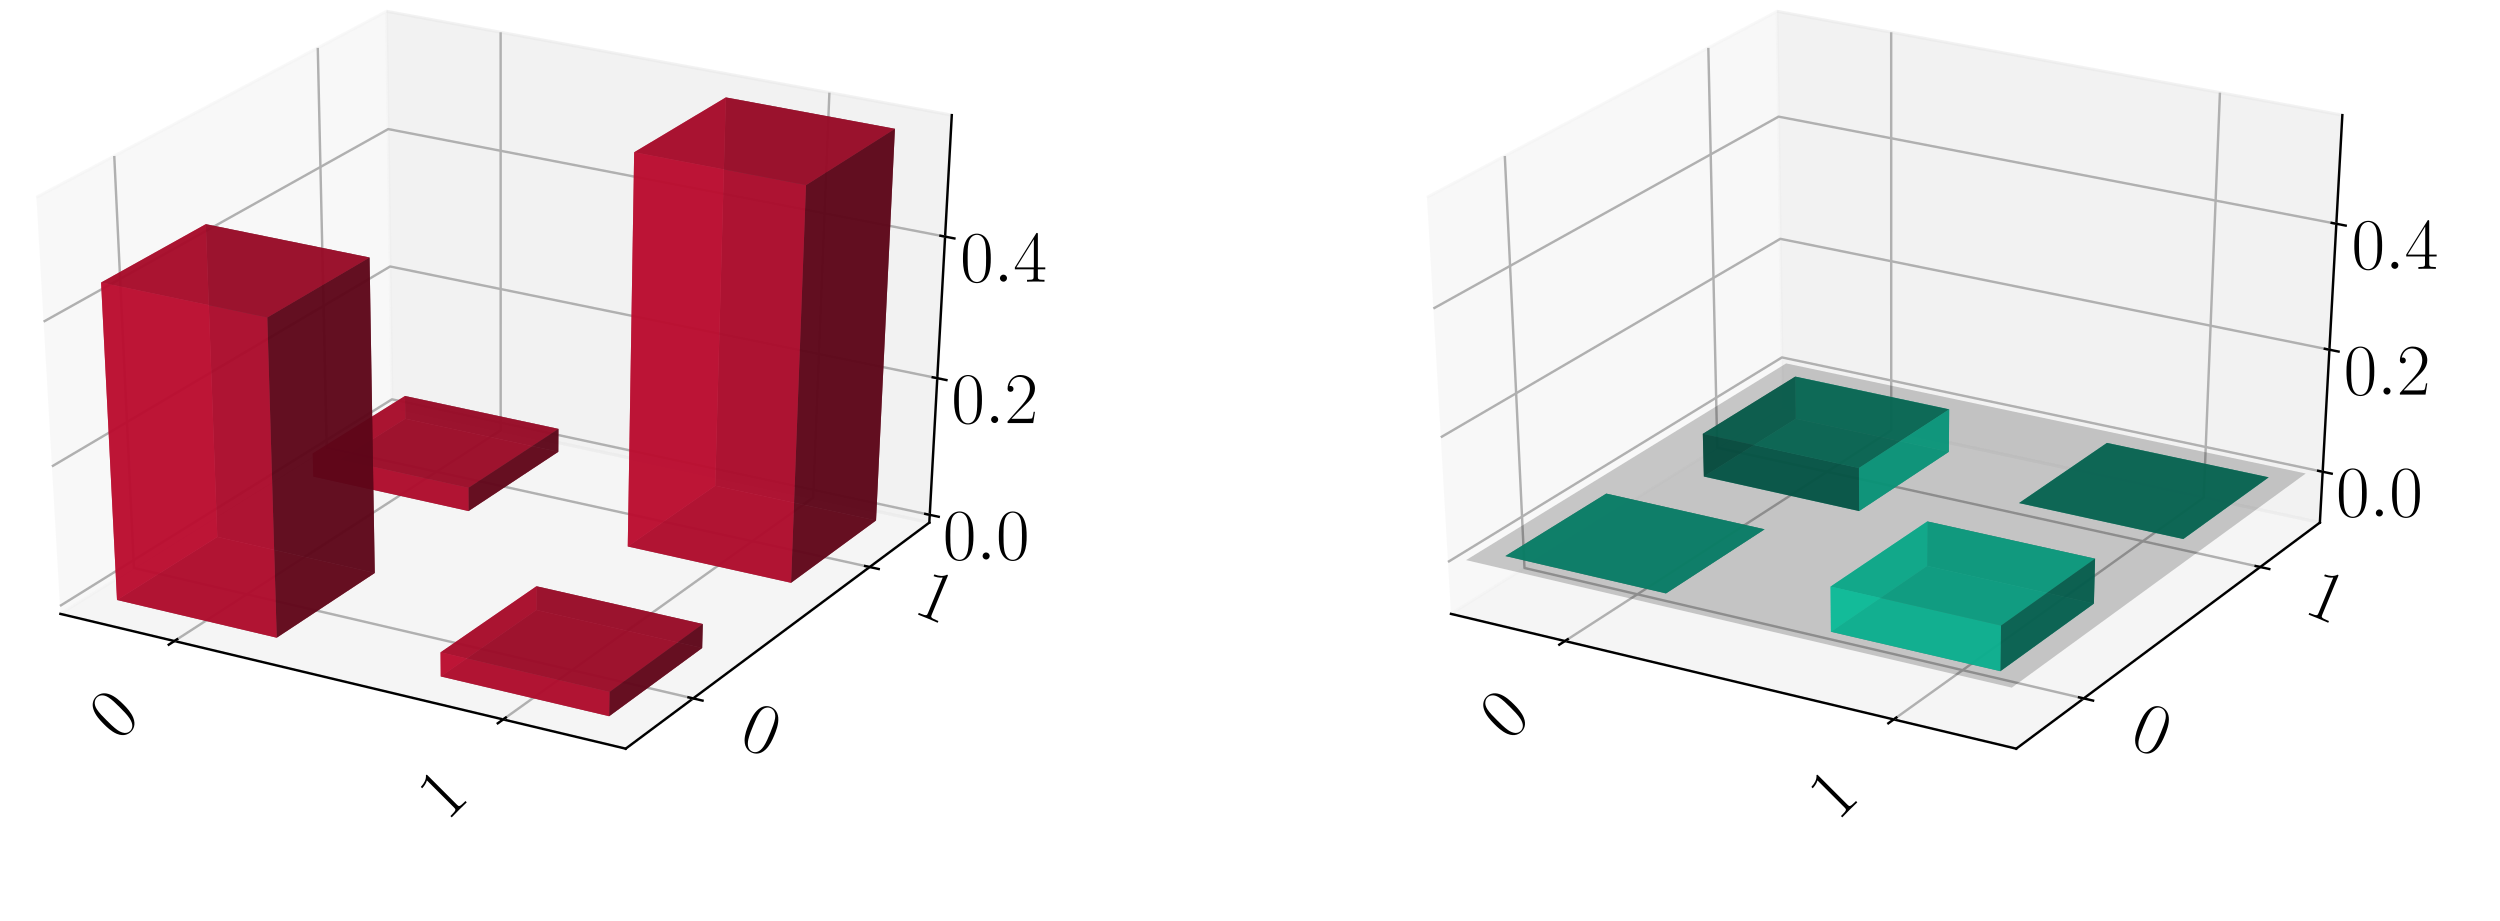 <?xml version="1.0" encoding="utf-8" standalone="no"?>
<!DOCTYPE svg PUBLIC "-//W3C//DTD SVG 1.1//EN"
  "http://www.w3.org/Graphics/SVG/1.1/DTD/svg11.dtd">
<!-- Created with matplotlib (https://matplotlib.org/) -->
<svg height="302.4pt" version="1.1" viewBox="0 0 820.8 302.4" width="820.8pt" xmlns="http://www.w3.org/2000/svg" xmlns:xlink="http://www.w3.org/1999/xlink">
 <defs>
  <style type="text/css">
*{stroke-linecap:butt;stroke-linejoin:round;}
  </style>
 </defs>
 <g id="figure_1">
  <g id="patch_1">
   <path d="M 0 302.4 
L 820.8 302.4 
L 820.8 0 
L 0 0 
z
" style="fill:#ffffff;"/>
  </g>
  <g id="patch_2">
   <path d="M -30.6 262.8 
L 349.855 262.8 
L 349.855 -14.4 
L -30.6 -14.4 
z
" style="fill:#ffffff;"/>
  </g>
  <g id="pane3d_1">
   <g id="patch_3">
    <path d="M 19.835 201.549 
L 128.723 133.585 
L 126.91 3.719 
L 11.951 64.782 
" style="fill:#f2f2f2;opacity:0.5;stroke:#f2f2f2;stroke-linejoin:miter;"/>
   </g>
  </g>
  <g id="pane3d_2">
   <g id="patch_4">
    <path d="M 128.723 133.585 
L 305.112 171.581 
L 312.492 37.799 
L 126.91 3.719 
" style="fill:#e6e6e6;opacity:0.5;stroke:#e6e6e6;stroke-linejoin:miter;"/>
   </g>
  </g>
  <g id="pane3d_3">
   <g id="patch_5">
    <path d="M 19.835 201.549 
L 205.42 245.801 
L 305.112 171.581 
L 128.723 133.585 
" style="fill:#ececec;opacity:0.5;stroke:#ececec;stroke-linejoin:miter;"/>
   </g>
  </g>
  <g id="axis3d_1">
   <g id="line2d_1">
    <path d="M 19.835 201.549 
L 205.42 245.801 
" style="fill:none;stroke:#000000;stroke-linecap:square;stroke-width:0.8;"/>
   </g>
   <g id="Line3DCollection_1">
    <path d="M 57.255 210.471 
L 164.384 141.267 
L 164.365 10.597 
" style="fill:none;stroke:#b0b0b0;stroke-width:0.8;"/>
    <path d="M 165.194 236.209 
L 266.98 163.367 
L 272.304 30.419 
" style="fill:none;stroke:#b0b0b0;stroke-width:0.8;"/>
   </g>
   <g id="xtick_1">
    <g id="line2d_2">
     <path d="M 58.178 209.875 
L 55.405 211.667 
" style="fill:none;stroke:#000000;stroke-linecap:square;stroke-width:0.8;"/>
    </g>
    <g id="text_1">
     <!-- 0 -->
     <defs>
      <path d="M 42 31.844 
C 42 37.969 41.906 48.422 37.703 56.453 
C 34 63.484 28.094 66 22.906 66 
C 18.094 66 12 63.781 8.203 56.562 
C 4.203 49.016 3.797 39.672 3.797 31.844 
C 3.797 26.109 3.906 17.375 7 9.734 
C 11.297 -0.609 19 -2 22.906 -2 
C 27.5 -2 34.5 -0.109 38.594 9.438 
C 41.594 16.375 42 24.5 42 31.844 
z
M 22.906 -0.406 
C 16.5 -0.406 12.703 5.125 11.297 12.75 
C 10.203 18.688 10.203 27.328 10.203 32.953 
C 10.203 40.688 10.203 47.109 11.5 53.234 
C 13.406 61.781 19 64.391 22.906 64.391 
C 27 64.391 32.297 61.672 34.203 53.438 
C 35.5 47.719 35.594 40.984 35.594 32.953 
C 35.594 26.422 35.594 18.375 34.406 12.453 
C 32.297 1.5 26.406 -0.406 22.906 -0.406 
z
" id="CMR17-48"/>
     </defs>
     <g transform="translate(38.82 243.761)rotate(-45)scale(0.24 -0.24)">
      <use transform="scale(0.996)" xlink:href="#CMR17-48"/>
     </g>
    </g>
   </g>
   <g id="xtick_2">
    <g id="line2d_3">
     <path d="M 166.073 235.58 
L 163.433 237.47 
" style="fill:none;stroke:#000000;stroke-linecap:square;stroke-width:0.8;"/>
    </g>
    <g id="text_2">
     <!-- 1 -->
     <defs>
      <path d="M 26.594 63.797 
C 26.594 65.891 26.5 66 25.094 66 
C 21.203 61.359 15.297 59.891 9.703 59.688 
C 9.406 59.688 8.906 59.688 8.797 59.5 
C 8.703 59.297 8.703 59.094 8.703 57 
C 11.797 57 17 57.594 21 59.984 
L 21 7.297 
C 21 3.797 20.797 2.594 12.203 2.594 
L 9.203 2.594 
L 9.203 0 
C 14 0.094 19 0.188 23.797 0.188 
C 28.594 0.188 33.594 0.094 38.406 0 
L 38.406 2.594 
L 35.406 2.594 
C 26.797 2.594 26.594 3.688 26.594 7.297 
z
" id="CMR17-49"/>
     </defs>
     <g transform="translate(146.754 269.918)rotate(-45)scale(0.24 -0.24)">
      <use transform="scale(0.996)" xlink:href="#CMR17-49"/>
     </g>
    </g>
   </g>
  </g>
  <g id="axis3d_2">
   <g id="line2d_4">
    <path d="M 305.112 171.581 
L 205.42 245.801 
" style="fill:none;stroke:#000000;stroke-linecap:square;stroke-width:0.8;"/>
   </g>
   <g id="Line3DCollection_2">
    <path d="M 37.513 51.204 
L 43.974 186.482 
L 227.578 229.304 
" style="fill:none;stroke:#b0b0b0;stroke-width:0.8;"/>
    <path d="M 104.331 15.713 
L 107.269 146.976 
L 285.522 186.165 
" style="fill:none;stroke:#b0b0b0;stroke-width:0.8;"/>
   </g>
   <g id="xtick_3">
    <g id="line2d_5">
     <path d="M 226.042 228.946 
L 230.653 230.022 
" style="fill:none;stroke:#000000;stroke-linecap:square;stroke-width:0.8;"/>
    </g>
    <g id="text_3">
     <!-- 0 -->
     <g transform="translate(242.023 244.596)rotate(-337.5)scale(0.24 -0.24)">
      <use transform="scale(0.996)" xlink:href="#CMR17-48"/>
     </g>
    </g>
   </g>
   <g id="xtick_4">
    <g id="line2d_6">
     <path d="M 284.034 185.838 
L 288.502 186.821 
" style="fill:none;stroke:#000000;stroke-linecap:square;stroke-width:0.8;"/>
    </g>
    <g id="text_4">
     <!-- 1 -->
     <g transform="translate(299.38 200.952)rotate(-337.5)scale(0.24 -0.24)">
      <use transform="scale(0.996)" xlink:href="#CMR17-49"/>
     </g>
    </g>
   </g>
  </g>
  <g id="axis3d_3">
   <g id="line2d_7">
    <path d="M 305.112 171.581 
L 312.492 37.799 
" style="fill:none;stroke:#000000;stroke-linecap:square;stroke-width:0.8;"/>
   </g>
   <g id="Line3DCollection_3">
    <path d="M 305.252 169.037 
L 128.689 131.11 
L 19.685 198.952 
" style="fill:none;stroke:#b0b0b0;stroke-width:0.8;"/>
    <path d="M 307.727 124.168 
L 128.08 87.495 
L 17.044 153.132 
" style="fill:none;stroke:#b0b0b0;stroke-width:0.8;"/>
    <path d="M 310.291 77.69 
L 127.45 42.383 
L 14.305 105.612 
" style="fill:none;stroke:#b0b0b0;stroke-width:0.8;"/>
   </g>
   <g id="xtick_5">
    <g id="line2d_8">
     <path d="M 303.779 168.72 
L 308.201 169.67 
" style="fill:none;stroke:#000000;stroke-linecap:square;stroke-width:0.8;"/>
    </g>
    <g id="text_5">
     <!-- $0.0$ -->
     <defs>
      <path d="M 18.406 4.797 
C 18.406 7.688 16 9.688 13.594 9.688 
C 10.703 9.688 8.703 7.297 8.703 4.891 
C 8.703 2 11.094 0 13.5 0 
C 16.406 0 18.406 2.391 18.406 4.797 
z
" id="CMMI12-58"/>
     </defs>
     <g transform="translate(309.562 183.7)scale(0.24 -0.24)">
      <use transform="scale(0.996)" xlink:href="#CMR17-48"/>
      <use transform="translate(45.69 0)scale(0.996)" xlink:href="#CMMI12-58"/>
      <use transform="translate(72.788 0)scale(0.996)" xlink:href="#CMR17-48"/>
     </g>
    </g>
   </g>
   <g id="xtick_6">
    <g id="line2d_9">
     <path d="M 306.227 123.862 
L 310.73 124.781 
" style="fill:none;stroke:#000000;stroke-linecap:square;stroke-width:0.8;"/>
    </g>
    <g id="text_6">
     <!-- $0.2$ -->
     <defs>
      <path d="M 41.703 15.469 
L 39.906 15.469 
C 38.906 8.391 38.094 7.188 37.703 6.594 
C 37.203 5.797 30 5.797 28.594 5.797 
L 9.406 5.797 
C 13 9.688 20 16.766 28.5 24.938 
C 34.594 30.719 41.703 37.5 41.703 47.391 
C 41.703 59.188 32.297 66 21.797 66 
C 10.797 66 4.094 56.297 4.094 47.297 
C 4.094 43.391 7 42.891 8.203 42.891 
C 9.203 42.891 12.203 43.484 12.203 46.984 
C 12.203 50.094 9.594 51 8.203 51 
C 7.594 51 7 50.891 6.594 50.688 
C 8.5 59.188 14.297 63.391 20.406 63.391 
C 29.094 63.391 34.797 56.5 34.797 47.391 
C 34.797 38.703 29.703 31.219 24 24.734 
L 4.094 2.297 
L 4.094 0 
L 39.297 0 
z
" id="CMR17-50"/>
     </defs>
     <g transform="translate(312.358 138.894)scale(0.24 -0.24)">
      <use transform="scale(0.996)" xlink:href="#CMR17-48"/>
      <use transform="translate(45.69 0)scale(0.996)" xlink:href="#CMMI12-58"/>
      <use transform="translate(72.788 0)scale(0.996)" xlink:href="#CMR17-50"/>
     </g>
    </g>
   </g>
   <g id="xtick_7">
    <g id="line2d_10">
     <path d="M 308.763 77.395 
L 313.35 78.28 
" style="fill:none;stroke:#000000;stroke-linecap:square;stroke-width:0.8;"/>
    </g>
    <g id="text_7">
     <!-- $0.4$ -->
     <defs>
      <path d="M 33.594 64.797 
C 33.594 66.891 33.5 67 31.703 67 
L 2 19.594 
L 2 17 
L 27.797 17 
L 27.797 7.188 
C 27.797 3.594 27.594 2.594 20.594 2.594 
L 18.703 2.594 
L 18.703 0 
C 21.906 0.188 27.297 0.188 30.703 0.188 
C 34.094 0.188 39.5 0.188 42.703 0 
L 42.703 2.594 
L 40.797 2.594 
C 33.797 2.594 33.594 3.594 33.594 7.188 
L 33.594 17 
L 43.797 17 
L 43.797 19.594 
L 33.594 19.594 
z
M 28.094 58.172 
L 28.094 19.594 
L 4 19.594 
z
" id="CMR17-52"/>
     </defs>
     <g transform="translate(315.253 92.485)scale(0.24 -0.24)">
      <use transform="scale(0.996)" xlink:href="#CMR17-48"/>
      <use transform="translate(45.69 0)scale(0.996)" xlink:href="#CMMI12-58"/>
      <use transform="translate(72.788 0)scale(0.996)" xlink:href="#CMR17-52"/>
     </g>
    </g>
   </g>
  </g>
  <g id="axes_1">
   <g id="Poly3DCollection_1">
    <path clip-path="url(#pe1ced179c9)" d="M 133.052 137.476 
L 132.96 130.011 
L 183.36 140.812 
L 183.306 148.338 
z
" style="fill:#5d0618;fill-opacity:0.8;"/>
    <path clip-path="url(#pe1ced179c9)" d="M 102.864 156.46 
L 102.68 148.89 
L 132.96 130.011 
L 133.052 137.476 
z
" style="fill:#ba0c2f;fill-opacity:0.8;"/>
    <path clip-path="url(#pe1ced179c9)" d="M 102.864 156.46 
L 133.052 137.476 
L 183.306 148.338 
L 153.833 167.797 
z
" style="fill:#74081d;fill-opacity:0.8;"/>
    <path clip-path="url(#pe1ced179c9)" d="M 102.68 148.89 
L 153.8 160.165 
L 183.36 140.812 
L 132.96 130.011 
z
" style="fill:#a30a29;fill-opacity:0.8;"/>
    <path clip-path="url(#pe1ced179c9)" d="M 153.833 167.797 
L 183.306 148.338 
L 183.36 140.812 
L 153.8 160.165 
z
" style="fill:#5d0618;fill-opacity:0.8;"/>
    <path clip-path="url(#pe1ced179c9)" d="M 102.864 156.46 
L 153.833 167.797 
L 153.8 160.165 
L 102.68 148.89 
z
" style="fill:#ba0c2f;fill-opacity:0.8;"/>
   </g>
   <g id="Poly3DCollection_2">
    <path clip-path="url(#pe1ced179c9)" d="M 176.094 200.277 
L 176.129 192.473 
L 230.747 204.883 
L 230.541 212.751 
z
" style="fill:#5d0618;fill-opacity:0.8;"/>
    <path clip-path="url(#pe1ced179c9)" d="M 144.7 222.094 
L 144.637 214.179 
L 176.129 192.473 
L 176.094 200.277 
z
" style="fill:#ba0c2f;fill-opacity:0.8;"/>
    <path clip-path="url(#pe1ced179c9)" d="M 144.7 222.094 
L 176.094 200.277 
L 230.541 212.751 
L 199.997 235.155 
z
" style="fill:#74081d;fill-opacity:0.8;"/>
    <path clip-path="url(#pe1ced179c9)" d="M 144.637 214.179 
L 200.111 227.174 
L 230.747 204.883 
L 176.129 192.473 
z
" style="fill:#a30a29;fill-opacity:0.8;"/>
    <path clip-path="url(#pe1ced179c9)" d="M 199.997 235.155 
L 230.541 212.751 
L 230.747 204.883 
L 200.111 227.174 
z
" style="fill:#5d0618;fill-opacity:0.8;"/>
    <path clip-path="url(#pe1ced179c9)" d="M 144.7 222.094 
L 199.997 235.155 
L 200.111 227.174 
L 144.637 214.179 
z
" style="fill:#ba0c2f;fill-opacity:0.8;"/>
   </g>
   <g id="Poly3DCollection_3">
    <path clip-path="url(#pe1ced179c9)" d="M 206.101 179.423 
L 234.813 159.47 
L 287.62 170.884 
L 259.718 191.35 
z
" style="fill:#74081d;fill-opacity:0.8;"/>
    <path clip-path="url(#pe1ced179c9)" d="M 234.813 159.47 
L 238.306 31.98 
L 293.829 42.28 
L 287.62 170.884 
z
" style="fill:#5d0618;fill-opacity:0.8;"/>
    <path clip-path="url(#pe1ced179c9)" d="M 206.101 179.423 
L 208.21 49.994 
L 238.306 31.98 
L 234.813 159.47 
z
" style="fill:#ba0c2f;fill-opacity:0.8;"/>
    <path clip-path="url(#pe1ced179c9)" d="M 259.718 191.35 
L 287.62 170.884 
L 293.829 42.28 
L 264.63 60.781 
z
" style="fill:#5d0618;fill-opacity:0.8;"/>
    <path clip-path="url(#pe1ced179c9)" d="M 206.101 179.423 
L 259.718 191.35 
L 264.63 60.781 
L 208.21 49.994 
z
" style="fill:#ba0c2f;fill-opacity:0.8;"/>
    <path clip-path="url(#pe1ced179c9)" d="M 208.21 49.994 
L 264.63 60.781 
L 293.829 42.28 
L 238.306 31.98 
z
" style="fill:#a30a29;fill-opacity:0.8;"/>
   </g>
   <g id="Poly3DCollection_4">
    <path clip-path="url(#pe1ced179c9)" d="M 38.414 196.99 
L 71.347 176.279 
L 123.047 188.124 
L 90.858 209.377 
z
" style="fill:#74081d;fill-opacity:0.8;"/>
    <path clip-path="url(#pe1ced179c9)" d="M 71.347 176.279 
L 67.57 73.591 
L 121.337 84.546 
L 123.047 188.124 
z
" style="fill:#5d0618;fill-opacity:0.8;"/>
    <path clip-path="url(#pe1ced179c9)" d="M 38.414 196.99 
L 33.185 92.754 
L 67.57 73.591 
L 71.347 176.279 
z
" style="fill:#ba0c2f;fill-opacity:0.8;"/>
    <path clip-path="url(#pe1ced179c9)" d="M 90.858 209.377 
L 123.047 188.124 
L 121.337 84.546 
L 87.757 104.231 
z
" style="fill:#5d0618;fill-opacity:0.8;"/>
    <path clip-path="url(#pe1ced179c9)" d="M 38.414 196.99 
L 90.858 209.377 
L 87.757 104.231 
L 33.185 92.754 
z
" style="fill:#ba0c2f;fill-opacity:0.8;"/>
    <path clip-path="url(#pe1ced179c9)" d="M 33.185 92.754 
L 87.757 104.231 
L 121.337 84.546 
L 67.57 73.591 
z
" style="fill:#a30a29;fill-opacity:0.8;"/>
   </g>
  </g>
  <g id="patch_6">
   <path d="M 425.945 262.8 
L 806.4 262.8 
L 806.4 -14.4 
L 425.945 -14.4 
z
" style="fill:#ffffff;"/>
  </g>
  <g id="pane3d_4">
   <g id="patch_7">
    <path d="M 476.381 201.549 
L 585.269 133.585 
L 583.456 3.719 
L 468.496 64.782 
" style="fill:#f2f2f2;opacity:0.5;stroke:#f2f2f2;stroke-linejoin:miter;"/>
   </g>
  </g>
  <g id="pane3d_5">
   <g id="patch_8">
    <path d="M 585.269 133.585 
L 761.657 171.581 
L 769.037 37.799 
L 583.456 3.719 
" style="fill:#e6e6e6;opacity:0.5;stroke:#e6e6e6;stroke-linejoin:miter;"/>
   </g>
  </g>
  <g id="pane3d_6">
   <g id="patch_9">
    <path d="M 476.381 201.549 
L 661.965 245.801 
L 761.657 171.581 
L 585.269 133.585 
" style="fill:#ececec;opacity:0.5;stroke:#ececec;stroke-linejoin:miter;"/>
   </g>
  </g>
  <g id="axis3d_4">
   <g id="line2d_11">
    <path d="M 476.381 201.549 
L 661.965 245.801 
" style="fill:none;stroke:#000000;stroke-linecap:square;stroke-width:0.8;"/>
   </g>
   <g id="Line3DCollection_4">
    <path d="M 513.8 210.471 
L 620.93 141.267 
L 620.91 10.597 
" style="fill:none;stroke:#b0b0b0;stroke-width:0.8;"/>
    <path d="M 621.74 236.209 
L 723.525 163.367 
L 728.849 30.419 
" style="fill:none;stroke:#b0b0b0;stroke-width:0.8;"/>
   </g>
   <g id="xtick_8">
    <g id="line2d_12">
     <path d="M 514.724 209.875 
L 511.95 211.667 
" style="fill:none;stroke:#000000;stroke-linecap:square;stroke-width:0.8;"/>
    </g>
    <g id="text_8">
     <!-- 0 -->
     <g transform="translate(495.366 243.761)rotate(-45)scale(0.24 -0.24)">
      <use transform="scale(0.996)" xlink:href="#CMR17-48"/>
     </g>
    </g>
   </g>
   <g id="xtick_9">
    <g id="line2d_13">
     <path d="M 622.619 235.58 
L 619.978 237.47 
" style="fill:none;stroke:#000000;stroke-linecap:square;stroke-width:0.8;"/>
    </g>
    <g id="text_9">
     <!-- 1 -->
     <g transform="translate(603.299 269.918)rotate(-45)scale(0.24 -0.24)">
      <use transform="scale(0.996)" xlink:href="#CMR17-49"/>
     </g>
    </g>
   </g>
  </g>
  <g id="axis3d_5">
   <g id="line2d_14">
    <path d="M 761.657 171.581 
L 661.965 245.801 
" style="fill:none;stroke:#000000;stroke-linecap:square;stroke-width:0.8;"/>
   </g>
   <g id="Line3DCollection_5">
    <path d="M 494.059 51.204 
L 500.519 186.482 
L 684.123 229.304 
" style="fill:none;stroke:#b0b0b0;stroke-width:0.8;"/>
    <path d="M 560.876 15.713 
L 563.814 146.976 
L 742.068 186.165 
" style="fill:none;stroke:#b0b0b0;stroke-width:0.8;"/>
   </g>
   <g id="xtick_10">
    <g id="line2d_15">
     <path d="M 682.587 228.946 
L 687.198 230.022 
" style="fill:none;stroke:#000000;stroke-linecap:square;stroke-width:0.8;"/>
    </g>
    <g id="text_10">
     <!-- 0 -->
     <g transform="translate(698.568 244.596)rotate(-337.5)scale(0.24 -0.24)">
      <use transform="scale(0.996)" xlink:href="#CMR17-48"/>
     </g>
    </g>
   </g>
   <g id="xtick_11">
    <g id="line2d_16">
     <path d="M 740.579 185.838 
L 745.047 186.821 
" style="fill:none;stroke:#000000;stroke-linecap:square;stroke-width:0.8;"/>
    </g>
    <g id="text_11">
     <!-- 1 -->
     <g transform="translate(755.926 200.952)rotate(-337.5)scale(0.24 -0.24)">
      <use transform="scale(0.996)" xlink:href="#CMR17-49"/>
     </g>
    </g>
   </g>
  </g>
  <g id="axis3d_6">
   <g id="line2d_17">
    <path d="M 761.657 171.581 
L 769.037 37.799 
" style="fill:none;stroke:#000000;stroke-linecap:square;stroke-width:0.8;"/>
   </g>
   <g id="Line3DCollection_6">
    <path d="M 762.578 154.885 
L 585.042 117.347 
L 475.398 184.505 
" style="fill:none;stroke:#b0b0b0;stroke-width:0.8;"/>
    <path d="M 764.788 114.816 
L 584.498 78.413 
L 473.039 143.575 
" style="fill:none;stroke:#b0b0b0;stroke-width:0.8;"/>
    <path d="M 767.069 73.474 
L 583.938 38.295 
L 470.602 101.299 
" style="fill:none;stroke:#b0b0b0;stroke-width:0.8;"/>
   </g>
   <g id="xtick_12">
    <g id="line2d_18">
     <path d="M 761.097 154.571 
L 765.545 155.512 
" style="fill:none;stroke:#000000;stroke-linecap:square;stroke-width:0.8;"/>
    </g>
    <g id="text_12">
     <!-- $0.0$ -->
     <g transform="translate(766.99 169.568)scale(0.24 -0.24)">
      <use transform="scale(0.996)" xlink:href="#CMR17-48"/>
      <use transform="translate(45.69 0)scale(0.996)" xlink:href="#CMMI12-58"/>
      <use transform="translate(72.788 0)scale(0.996)" xlink:href="#CMR17-48"/>
     </g>
    </g>
   </g>
   <g id="xtick_13">
    <g id="line2d_19">
     <path d="M 763.283 114.512 
L 767.803 115.425 
" style="fill:none;stroke:#000000;stroke-linecap:square;stroke-width:0.8;"/>
    </g>
    <g id="text_13">
     <!-- $0.2$ -->
     <g transform="translate(769.486 129.556)scale(0.24 -0.24)">
      <use transform="scale(0.996)" xlink:href="#CMR17-48"/>
      <use transform="translate(45.69 0)scale(0.996)" xlink:href="#CMMI12-58"/>
      <use transform="translate(72.788 0)scale(0.996)" xlink:href="#CMR17-50"/>
     </g>
    </g>
   </g>
   <g id="xtick_14">
    <g id="line2d_20">
     <path d="M 765.539 73.18 
L 770.133 74.063 
" style="fill:none;stroke:#000000;stroke-linecap:square;stroke-width:0.8;"/>
    </g>
    <g id="text_14">
     <!-- $0.4$ -->
     <g transform="translate(772.062 88.275)scale(0.24 -0.24)">
      <use transform="scale(0.996)" xlink:href="#CMR17-48"/>
      <use transform="translate(45.69 0)scale(0.996)" xlink:href="#CMMI12-58"/>
      <use transform="translate(72.788 0)scale(0.996)" xlink:href="#CMR17-52"/>
     </g>
    </g>
   </g>
  </g>
  <g id="axes_2">
   <g id="Poly3DCollection_5">
    <path clip-path="url(#p7feada8e2a)" d="M 589.427 123.646 
L 589.597 137.476 
L 639.851 148.338 
L 639.952 134.396 
z
" style="fill:#0cba97;fill-opacity:0.8;"/>
    <path clip-path="url(#p7feada8e2a)" d="M 559.07 142.435 
L 559.409 156.46 
L 589.597 137.476 
L 589.427 123.646 
z
" style="fill:#065d4c;fill-opacity:0.8;"/>
    <path clip-path="url(#p7feada8e2a)" d="M 559.409 156.46 
L 610.378 167.797 
L 639.851 148.338 
L 589.597 137.476 
z
" style="fill:#0aa384;fill-opacity:0.8;"/>
    <path clip-path="url(#p7feada8e2a)" d="M 559.07 142.435 
L 589.427 123.646 
L 639.952 134.396 
L 610.318 153.658 
z
" style="fill:#08745e;fill-opacity:0.8;"/>
    <path clip-path="url(#p7feada8e2a)" d="M 610.318 153.658 
L 639.952 134.396 
L 639.851 148.338 
L 610.378 167.797 
z
" style="fill:#0cba97;fill-opacity:0.8;"/>
    <path clip-path="url(#p7feada8e2a)" d="M 559.07 142.435 
L 610.318 153.658 
L 610.378 167.797 
L 559.409 156.46 
z
" style="fill:#065d4c;fill-opacity:0.8;"/>
   </g>
   <g id="Poly3DCollection_6">
    <path clip-path="url(#p7feada8e2a)" d="M 691.743 145.415 
L 691.743 145.415 
L 744.85 156.713 
L 744.85 156.713 
z
" style="fill:#065d4c;fill-opacity:0.8;"/>
    <path clip-path="url(#p7feada8e2a)" d="M 662.879 165.168 
L 662.879 165.168 
L 691.743 145.415 
L 691.743 145.415 
z
" style="fill:#065d4c;fill-opacity:0.8;"/>
    <path clip-path="url(#p7feada8e2a)" d="M 662.879 165.168 
L 716.804 176.977 
L 744.85 156.713 
L 691.743 145.415 
z
" style="fill:#0aa384;fill-opacity:0.8;"/>
    <path clip-path="url(#p7feada8e2a)" d="M 662.879 165.168 
L 691.743 145.415 
L 744.85 156.713 
L 716.804 176.977 
z
" style="fill:#08745e;fill-opacity:0.8;"/>
    <path clip-path="url(#p7feada8e2a)" d="M 716.804 176.977 
L 744.85 156.713 
L 744.85 156.713 
L 716.804 176.977 
z
" style="fill:#065d4c;fill-opacity:0.8;"/>
    <path clip-path="url(#p7feada8e2a)" d="M 662.879 165.168 
L 716.804 176.977 
L 716.804 176.977 
L 662.879 165.168 
z
" style="fill:#065d4c;fill-opacity:0.8;"/>
   </g>
   <g id="Poly3DCollection_7">
    <path clip-path="url(#p7feada8e2a)" d="M 527.37 162.055 
L 527.37 162.055 
L 579.356 173.783 
L 579.356 173.783 
z
" style="fill:#065d4c;fill-opacity:0.8;"/>
    <path clip-path="url(#p7feada8e2a)" d="M 494.236 182.562 
L 494.236 182.562 
L 527.37 162.055 
L 527.37 162.055 
z
" style="fill:#065d4c;fill-opacity:0.8;"/>
    <path clip-path="url(#p7feada8e2a)" d="M 494.236 182.562 
L 527.37 162.055 
L 579.356 173.783 
L 546.974 194.83 
z
" style="fill:#08745e;fill-opacity:0.8;"/>
    <path clip-path="url(#p7feada8e2a)" d="M 494.236 182.562 
L 546.974 194.83 
L 579.356 173.783 
L 527.37 162.055 
z
" style="fill:#0aa384;fill-opacity:0.8;"/>
    <path clip-path="url(#p7feada8e2a)" d="M 546.974 194.83 
L 579.356 173.783 
L 579.356 173.783 
L 546.974 194.83 
z
" style="fill:#065d4c;fill-opacity:0.8;"/>
    <path clip-path="url(#p7feada8e2a)" d="M 494.236 182.562 
L 546.974 194.83 
L 546.974 194.83 
L 494.236 182.562 
z
" style="fill:#065d4c;fill-opacity:0.8;"/>
   </g>
   <g id="Poly3DCollection_8">
    <path clip-path="url(#p7feada8e2a)" d="M 481.327 183.894 
L 660.515 225.771 
L 757.014 155.458 
L 586.413 119.317 
z
" style="fill-opacity:0.2;"/>
   </g>
   <g id="Poly3DCollection_9">
    <path clip-path="url(#p7feada8e2a)" d="M 632.704 185.818 
L 632.77 171.192 
L 687.857 183.424 
L 687.469 198.173 
z
" style="fill:#065d4c;fill-opacity:0.8;"/>
    <path clip-path="url(#p7feada8e2a)" d="M 601.128 207.427 
L 601.008 192.587 
L 632.77 171.192 
L 632.704 185.818 
z
" style="fill:#0cba97;fill-opacity:0.8;"/>
    <path clip-path="url(#p7feada8e2a)" d="M 601.128 207.427 
L 632.704 185.818 
L 687.469 198.173 
L 656.753 220.367 
z
" style="fill:#08745e;fill-opacity:0.8;"/>
    <path clip-path="url(#p7feada8e2a)" d="M 601.008 192.587 
L 656.965 205.401 
L 687.857 183.424 
L 632.77 171.192 
z
" style="fill:#0aa384;fill-opacity:0.8;"/>
    <path clip-path="url(#p7feada8e2a)" d="M 656.753 220.367 
L 687.469 198.173 
L 687.857 183.424 
L 656.965 205.401 
z
" style="fill:#065d4c;fill-opacity:0.8;"/>
    <path clip-path="url(#p7feada8e2a)" d="M 601.128 207.427 
L 656.753 220.367 
L 656.965 205.401 
L 601.008 192.587 
z
" style="fill:#0cba97;fill-opacity:0.8;"/>
   </g>
  </g>
 </g>
 <defs>
  <clipPath id="pe1ced179c9">
   <rect height="277.2" width="380.455" x="-30.6" y="-14.4"/>
  </clipPath>
  <clipPath id="p7feada8e2a">
   <rect height="277.2" width="380.455" x="425.945" y="-14.4"/>
  </clipPath>
 </defs>
</svg>
